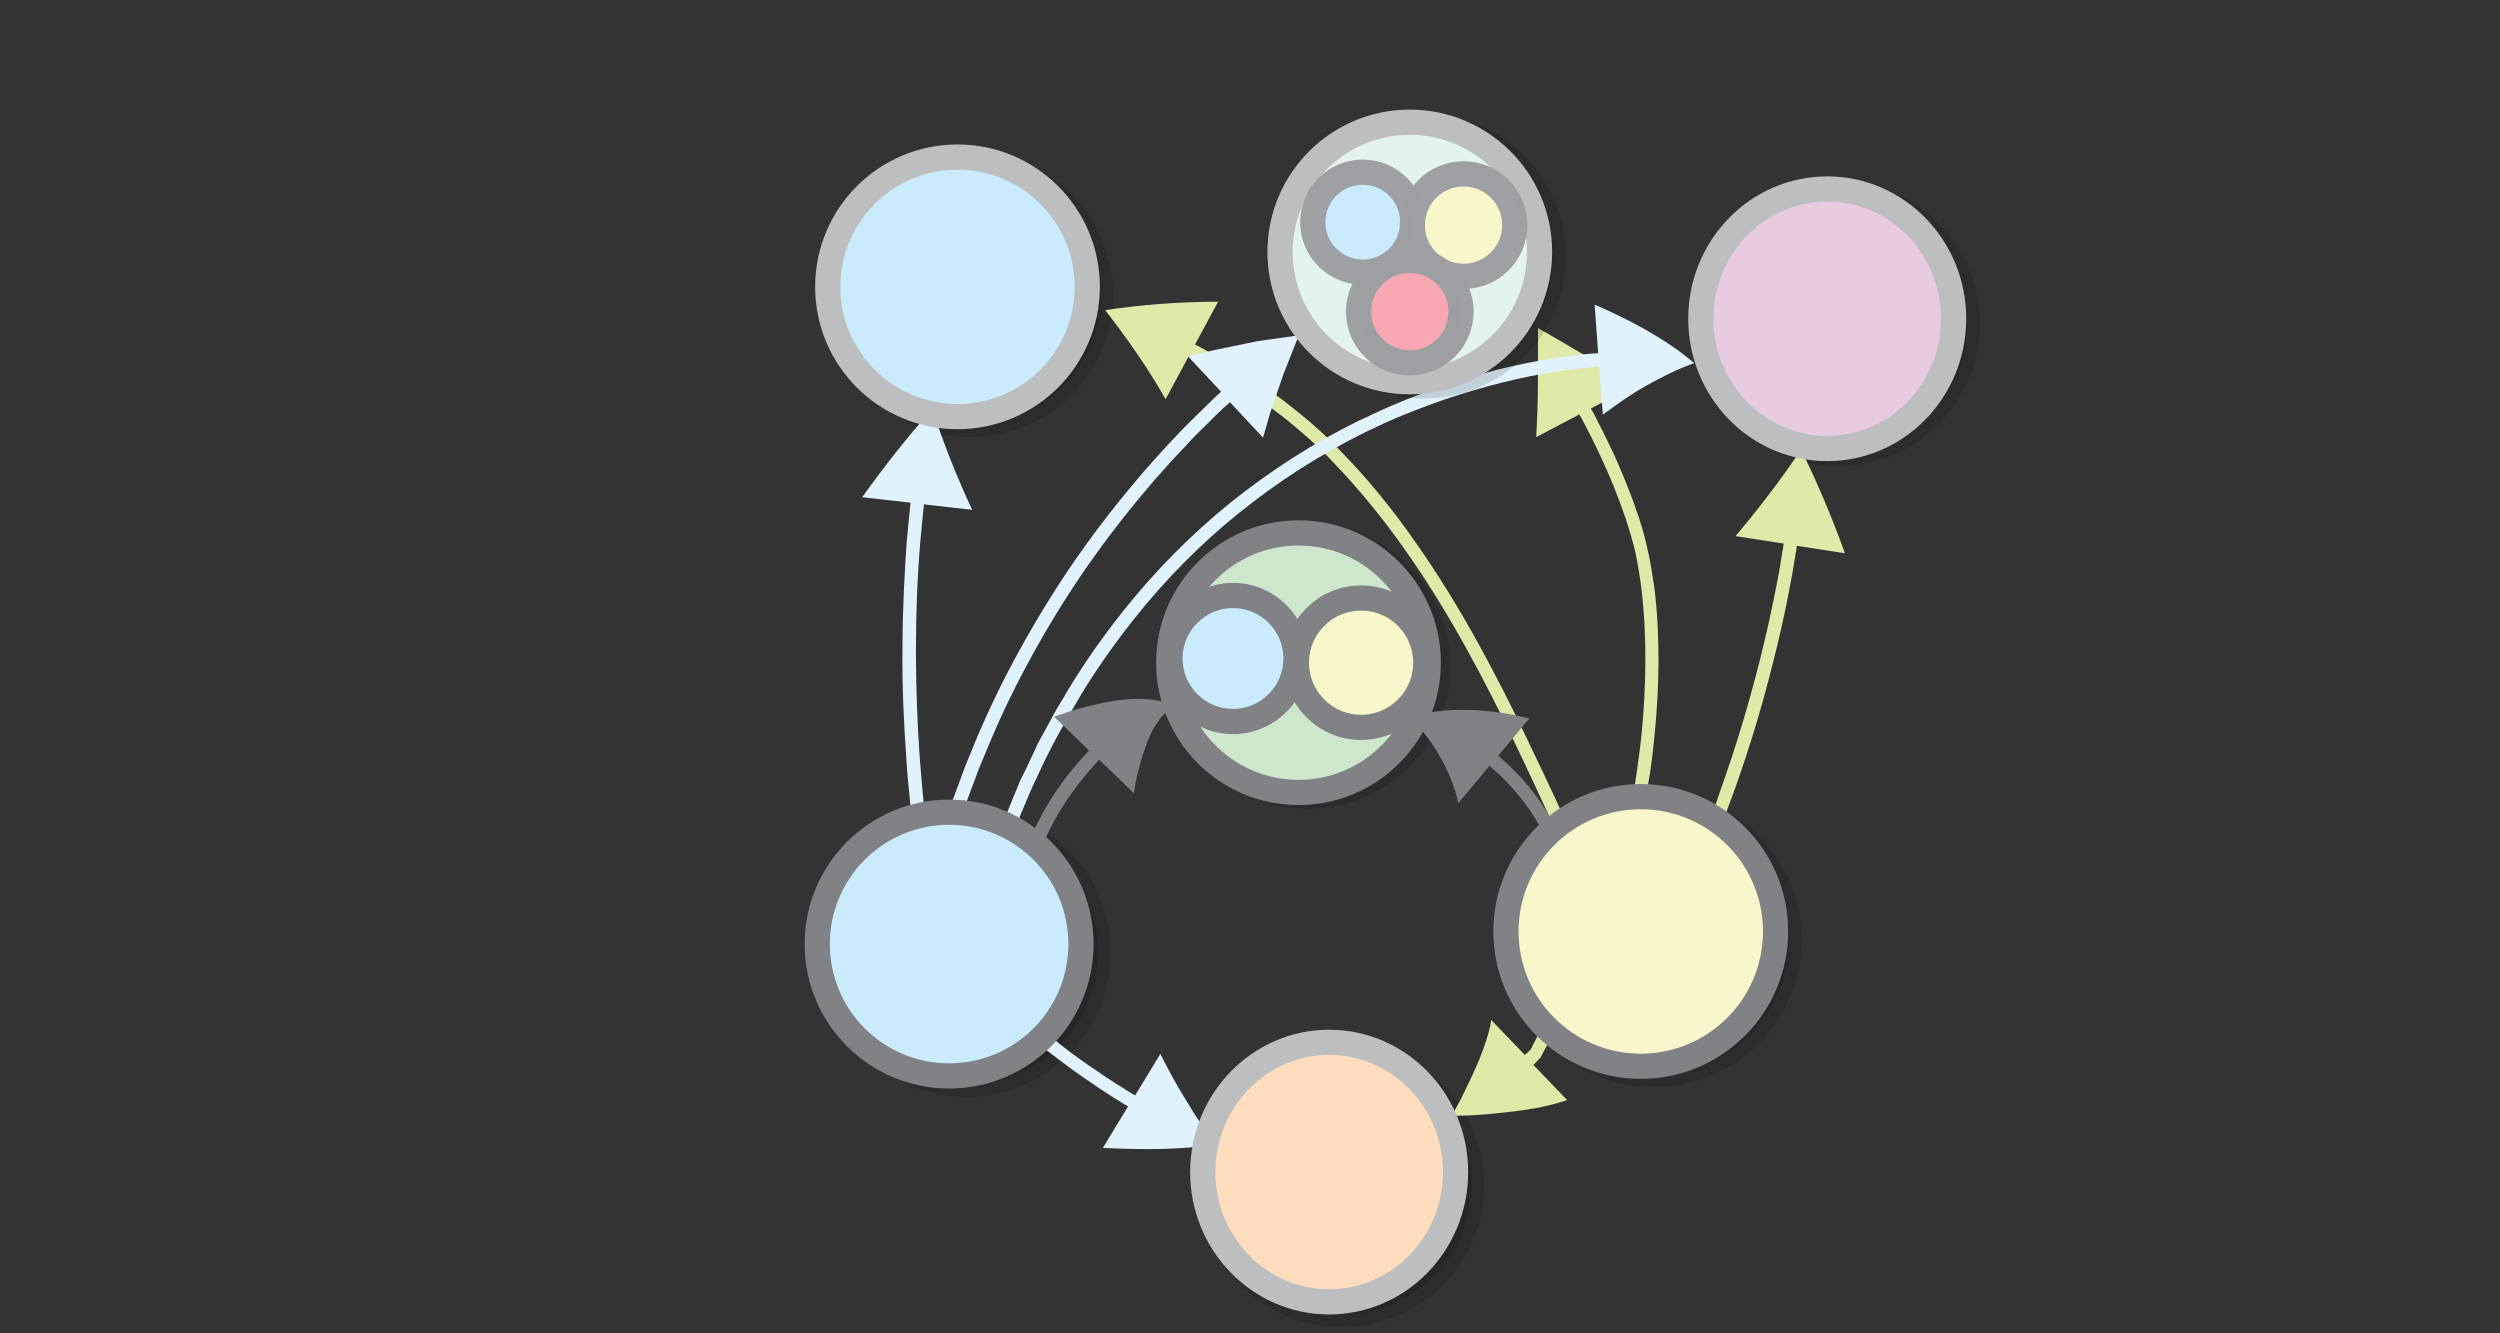 <svg xmlns:i="&amp;ns_ai;" xmlns="http://www.w3.org/2000/svg" viewBox="0 0 595.3 317.5"><rect x="0" y="0" width="595.3" height="317.5" fill="#333333" stroke="none"/><switch><g i:extraneous="self"><circle opacity=".14" stroke="#000" stroke-width="6" stroke-miterlimit="10" cx="319.5" cy="282.1" r="30.9"/><circle opacity=".14" stroke="#000" stroke-width="6" stroke-miterlimit="10" cx="437.6" cy="77.1" r="30.9"/><circle opacity=".14" stroke="#000" stroke-width="6" stroke-miterlimit="10" cx="311.5" cy="158.7" r="30.9"/><circle fill="#CEE7CC" stroke="#808285" stroke-width="6" stroke-miterlimit="10" cx="309.2" cy="157.8" r="30.9"/><circle opacity=".14" stroke="#000" stroke-width="6" stroke-miterlimit="10" cx="230.1" cy="226.8" r="31.4"/><circle opacity=".14" stroke="#000" stroke-width="6" stroke-miterlimit="10" cx="393.9" cy="223.8" r="32.1"/><circle fill="#CAEBFC" stroke="#808285" stroke-width="6" stroke-miterlimit="10" cx="293.6" cy="156.8" r="15"/><circle fill="#F8F7CB" stroke="#808285" stroke-width="6" stroke-miterlimit="10" cx="324.1" cy="157.8" r="15.4"/><path d="M389.193 187.495s.21-1.427.625-4.057c.325-2.587.898-6.288 1.261-10.663.776-8.885 1.215-20.82-.23-32.526-.146-1.479-.383-2.916-.62-4.352-.237-1.437-.474-2.873-.802-4.267-.237-1.437-.745-2.745-1.072-4.139l-1.254-4.053c-1.81-5.229-3.761-10.057-5.643-14.035-1.834-4.11-3.597-7.37-4.799-9.677-.342-.723-.603-1.042-.603-1.042l-10.273 5.412c.543-8.443.466-17.257.433-25.98 7.599 4.37 15.197 8.741 22.872 13.74l-10.273 5.412s.171.361.604 1.042c1.202 2.307 2.917 5.7 4.841 9.767 1.834 4.111 3.92 8.988 5.724 14.44.508 1.308.836 2.702 1.296 4.143.37 1.484.789 2.836 1.068 4.363.37 1.484.608 2.92.887 4.447.28 1.527.427 3.007.707 4.534 1.482 12.02 1.038 24.178.215 33.196-.412 4.509-.851 8.256-1.267 10.887-.415 2.63-.715 4.1-.715 4.1z" fill="#dfeaa8"/><circle opacity=".14" stroke="#000" stroke-width="6" stroke-miterlimit="10" cx="231.2" cy="70.2" r="30.9"/><path d="M216.8 192s-.1-1.2-.3-3.2c-.2-2-.5-4.9-.7-8.4-.5-7-1-16.3-.9-25.6 0-9.3.5-18.7 1-25.6.3-3.5.6-6.4.8-8.4.1-.7.1-1.1.1-1.1l-11.5-1.3c5.3-7.4 10.8-14.4 16.7-21 2.7 8.3 5.9 16.3 9.5 24l-11.5-1.3s0 .4-.1 1.1c-.2 2-.5 4.9-.8 8.3-.6 6.9-1 16.1-1 25.4 0 9.2.4 18.5.9 25.4.3 3.5.5 6.3.7 8.3.2 2 .3 3.2.3 3.2z" fill="#e0f3fd" stroke-width=".1"/><path d="M370.35 197.55s-1-2.2-2.7-5.9c-1.8-3.8-4.2-9.1-7.3-15.5-6.2-12.8-14.8-29.7-25.7-45.1-5.4-7.7-11.4-15-17.5-21.3-3-3.2-6.2-6-9.3-8.6-3.1-2.6-6.2-4.8-9.1-6.8-5.8-4-10.9-6.9-14.5-8.9l-1.2-.6-5.5 10.2c-4.1-7.2-9-14.3-14.4-21.2 8.7-1.3 17.6-2 26.9-2l-5.5 10.2 1.2.6c3.7 2 8.9 5 14.8 9.1 3 2 6.1 4.4 9.3 7 3.2 2.6 6.5 5.6 9.5 8.8 6.3 6.4 12.4 13.9 17.8 21.7 11 15.6 19.7 32.6 25.9 45.5 3.1 6.4 5.6 11.8 7.4 15.6 1.7 3.8 2.7 5.9 2.7 5.9z" fill="#dfeaa8"/><path d="M226.832 190.597s.663-1.803 1.83-4.935a90.235 90.235 0 012.145-5.567c.884-2.088 1.83-4.619 2.998-7.118 4.513-10.471 11.71-23.949 20.142-36.574 8.432-12.625 18.225-24.335 26.123-32.564 1.927-2.12 3.855-3.924 5.434-5.507 1.675-1.614 3.097-3.038 4.297-4.178.569-.506.98-.855.98-.855l-7.882-8.436c2.245-.54 4.395-1.047 6.64-1.587l6.607-1.366 3.257-.667 3.32-.477 6.545-.923-2.398 6.074-1.199 3.037-1.072 3.1-2.082 6.073c-.599 1.993-1.166 4.08-1.765 6.073l-7.882-8.436s-.316.317-.885.823c-1.232 1.045-2.654 2.469-4.233 4.052-1.58 1.582-3.507 3.386-5.34 5.475-7.835 8.103-17.47 19.654-25.838 32.152-8.369 12.499-15.409 25.818-19.858 36.163-1.136 2.594-2.114 5.03-2.998 7.118-.884 2.088-1.514 3.986-2.145 5.567-1.168 3.132-1.767 4.809-1.767 4.809z" fill="#e0f3fd"/><path d="M405.784 198.707s.363-1.081 1.143-2.966c.78-1.884 1.756-4.6 2.844-7.843 2.315-6.514 5.188-15.3 7.59-24.282 2.486-8.926 4.445-17.963 5.762-24.784.7-3.382 1.065-6.266 1.458-8.29l.14-1.109-11.45-1.77c5.42-6.479 10.703-13.291 15.598-20.604a239.3 239.3 0 0110.437 24.676l-11.452-1.769-.14 1.11c-.392 2.023-.759 4.907-1.458 8.29-1.234 6.875-3.331 15.94-5.79 25.005-2.402 8.982-5.331 17.851-7.701 24.448-1.227 3.27-2.203 5.986-2.9 7.926-.697 1.94-1.143 2.966-1.143 2.966z" fill="#dfeaa8"/><path d="M239.142 195.043s1.236-2.85 3.216-7.77c.439-1.224 1.134-2.568 1.863-4.006.73-1.438 1.432-3.099 2.228-4.725.736-1.755 1.755-3.408 2.747-5.283.526-.873.992-1.875 1.552-2.842.56-.968 1.026-1.97 1.68-2.903 4.581-8.024 10.637-16.9 18.052-25.712 7.415-8.813 16.248-17.435 26.035-24.865 9.787-7.43 20.372-13.828 30.888-18.552 5.244-2.473 10.414-4.442 15.421-6.257 5.069-1.686 9.847-3.158 14.268-4.226 8.97-2.198 16.587-3.288 21.943-3.702.982-.073 1.52-.092 1.52-.092l-.841-11.565c4.416 1.905 8.577 3.93 12.541 6.204 3.965 2.274 7.829 4.83 11.147 7.721-4.147 1.486-7.924 3.424-11.512 5.43-3.59 2.004-7.03 4.487-10.217 6.85l-.875-11.471s-.538.02-1.426.125c-5.26.448-12.75 1.478-21.498 3.65-4.421 1.068-9.072 2.48-14.012 4.105-4.88 1.754-10.016 3.629-15.132 6.042-10.294 4.697-20.717 10.942-30.248 18.25-9.625 7.276-18.297 15.743-25.55 24.402-7.253 8.658-13.275 17.44-17.695 25.309l-1.68 2.903c-.56.968-.992 1.875-1.518 2.748-.959 1.781-1.917 3.562-2.713 5.189-.797 1.626-1.56 3.159-2.195 4.63-.729 1.439-1.296 2.723-1.863 4.007-2.074 4.886-3.182 7.676-3.182 7.676zM249.302 246.096l.864.71c.517.427 1.34 1.046 2.244 1.848 1.858 1.472 4.498 3.472 7.149 5.248 2.69 1.868 5.34 3.644 7.433 4.903 1.045.63 1.868 1.249 2.437 1.543.568.294.873.487.873.487l6-9.89c1.888 3.757 3.869 7.472 6.083 10.975 2.163 3.635 4.377 7.137 7.362 10.406-4.294.925-8.914 1.118-13.443 1.271-4.569.062-9.087-.008-13.686-.262l5.999-9.89s-.305-.193-.873-.487c-.61-.386-1.524-.965-2.57-1.594-2.132-1.35-4.782-3.127-7.473-4.994-2.691-1.868-5.331-3.868-7.322-5.39-.995-.762-1.817-1.381-2.376-1.9-.558-.517-.863-.71-.863-.71z" fill="#e0f3fd"/><path d="M368.851 248.004l-1.312 2.458c-.26.471-.409.856-.669 1.327l-1.04 1.08-.694.72 8.033 8.352s-.533.237-1.364.436c-.843.298-1.984.56-3.335.896-2.704.673-6.09 1.16-9.463 1.548-3.373.388-6.734.677-9.165.778-2.53.09-4.143.092-4.143.092s.78-1.415 1.956-3.587c1.077-2.184 2.55-5.125 3.813-7.992 1.262-2.866 2.338-5.857 2.894-7.904.334-1.067.432-1.86.605-2.444l.11-.893 8.034 8.352.57-.534.806-.807c.248-.373.384-.658.532-1.043l1.189-2.27z" fill="#dfeaa8"/><path d="M246.018 198.082c3.2-6.9 7.5-13.2 12.7-18.7l.6-.7-8.3-8s1.8-.7 4.4-1.5c2.6-.8 6.2-1.7 9.9-2.3 3.7-.6 7.4-.6 10.1-.1 1.3.2 2.3.5 3 .8.7.3 1.1.4 1.1.4s-.3.3-.9.7c-.5.5-1.2 1.1-2 2-1.5 1.8-2.9 4.3-3.8 7-1 2.7-1.7 5.5-2.2 7.7-.5 2.1-.6 3.5-.6 3.5l-8.3-8-.6.7c-4.9 5.3-9.1 11.3-12.1 17.9z" fill="#808285"/><ellipse fill="#E8CAE1" stroke="#BCBEC0" stroke-width="6" stroke-miterlimit="10" cx="435.1" cy="75.9" rx="30.1" ry="30.9"/><ellipse fill="#FEDDBF" stroke="#BCBEC0" stroke-width="6" stroke-miterlimit="10" cx="316.5" cy="279.1" rx="30.1" ry="30.9"/><path d="M366.66 196.76c-2.9-5.2-6.8-9.9-11.3-13.8l-.7-.6-7.4 8.9s-.1-.3-.2-.9c-.1-.6-.4-1.4-.7-2.4-.6-2-1.7-4.7-3.2-7.3-1.4-2.6-3.2-5.2-4.8-7-.8-1-1.4-1.7-1.9-2.2l-.8-.8s.4-.1 1.1-.3c.7-.2 1.7-.4 3-.6 2.5-.5 6-.8 9.6-.7 3.6 0 7.3.5 10.1 1 1.4.3 2.6.5 3.4.7.8.2 1.3.3 1.3.3l-7.4 8.9.7.6c4.8 4.2 8.9 9.1 12 14.7z" fill="#808285"/><circle opacity=".14" stroke="#000" stroke-width="6" stroke-miterlimit="10" cx="339" cy="61" r="30.9"/><circle fill="#CAEBFC" stroke="#808285" stroke-width="6" stroke-miterlimit="10" cx="226" cy="224.8" r="31.4"/><circle fill="#E2F3F0" stroke="#BCBEC0" stroke-width="6" stroke-miterlimit="10" cx="335.7" cy="60" r="30.9"/><circle fill="#F8F7CB" stroke="#808285" stroke-width="6" stroke-miterlimit="10" cx="390.7" cy="221.8" r="32.1"/><circle opacity=".99" fill="#CAEBFC" stroke="#9D9FA2" stroke-width="6" stroke-miterlimit="10" cx="324.5" cy="52.9" r="11.9"/><circle opacity=".99" fill="#F8F7CB" stroke="#9D9FA2" stroke-width="6" stroke-miterlimit="10" cx="348.5" cy="53.6" r="12.2"/><circle opacity=".99" fill="#F7A8B3" stroke="#9D9FA2" stroke-width="6" stroke-miterlimit="10" cx="335.7" cy="74.2" r="12.2"/><circle fill="#CAEBFC" stroke="#BCBEC0" stroke-width="6" stroke-miterlimit="10" cx="228" cy="68.3" r="30.9"/></g></switch></svg>